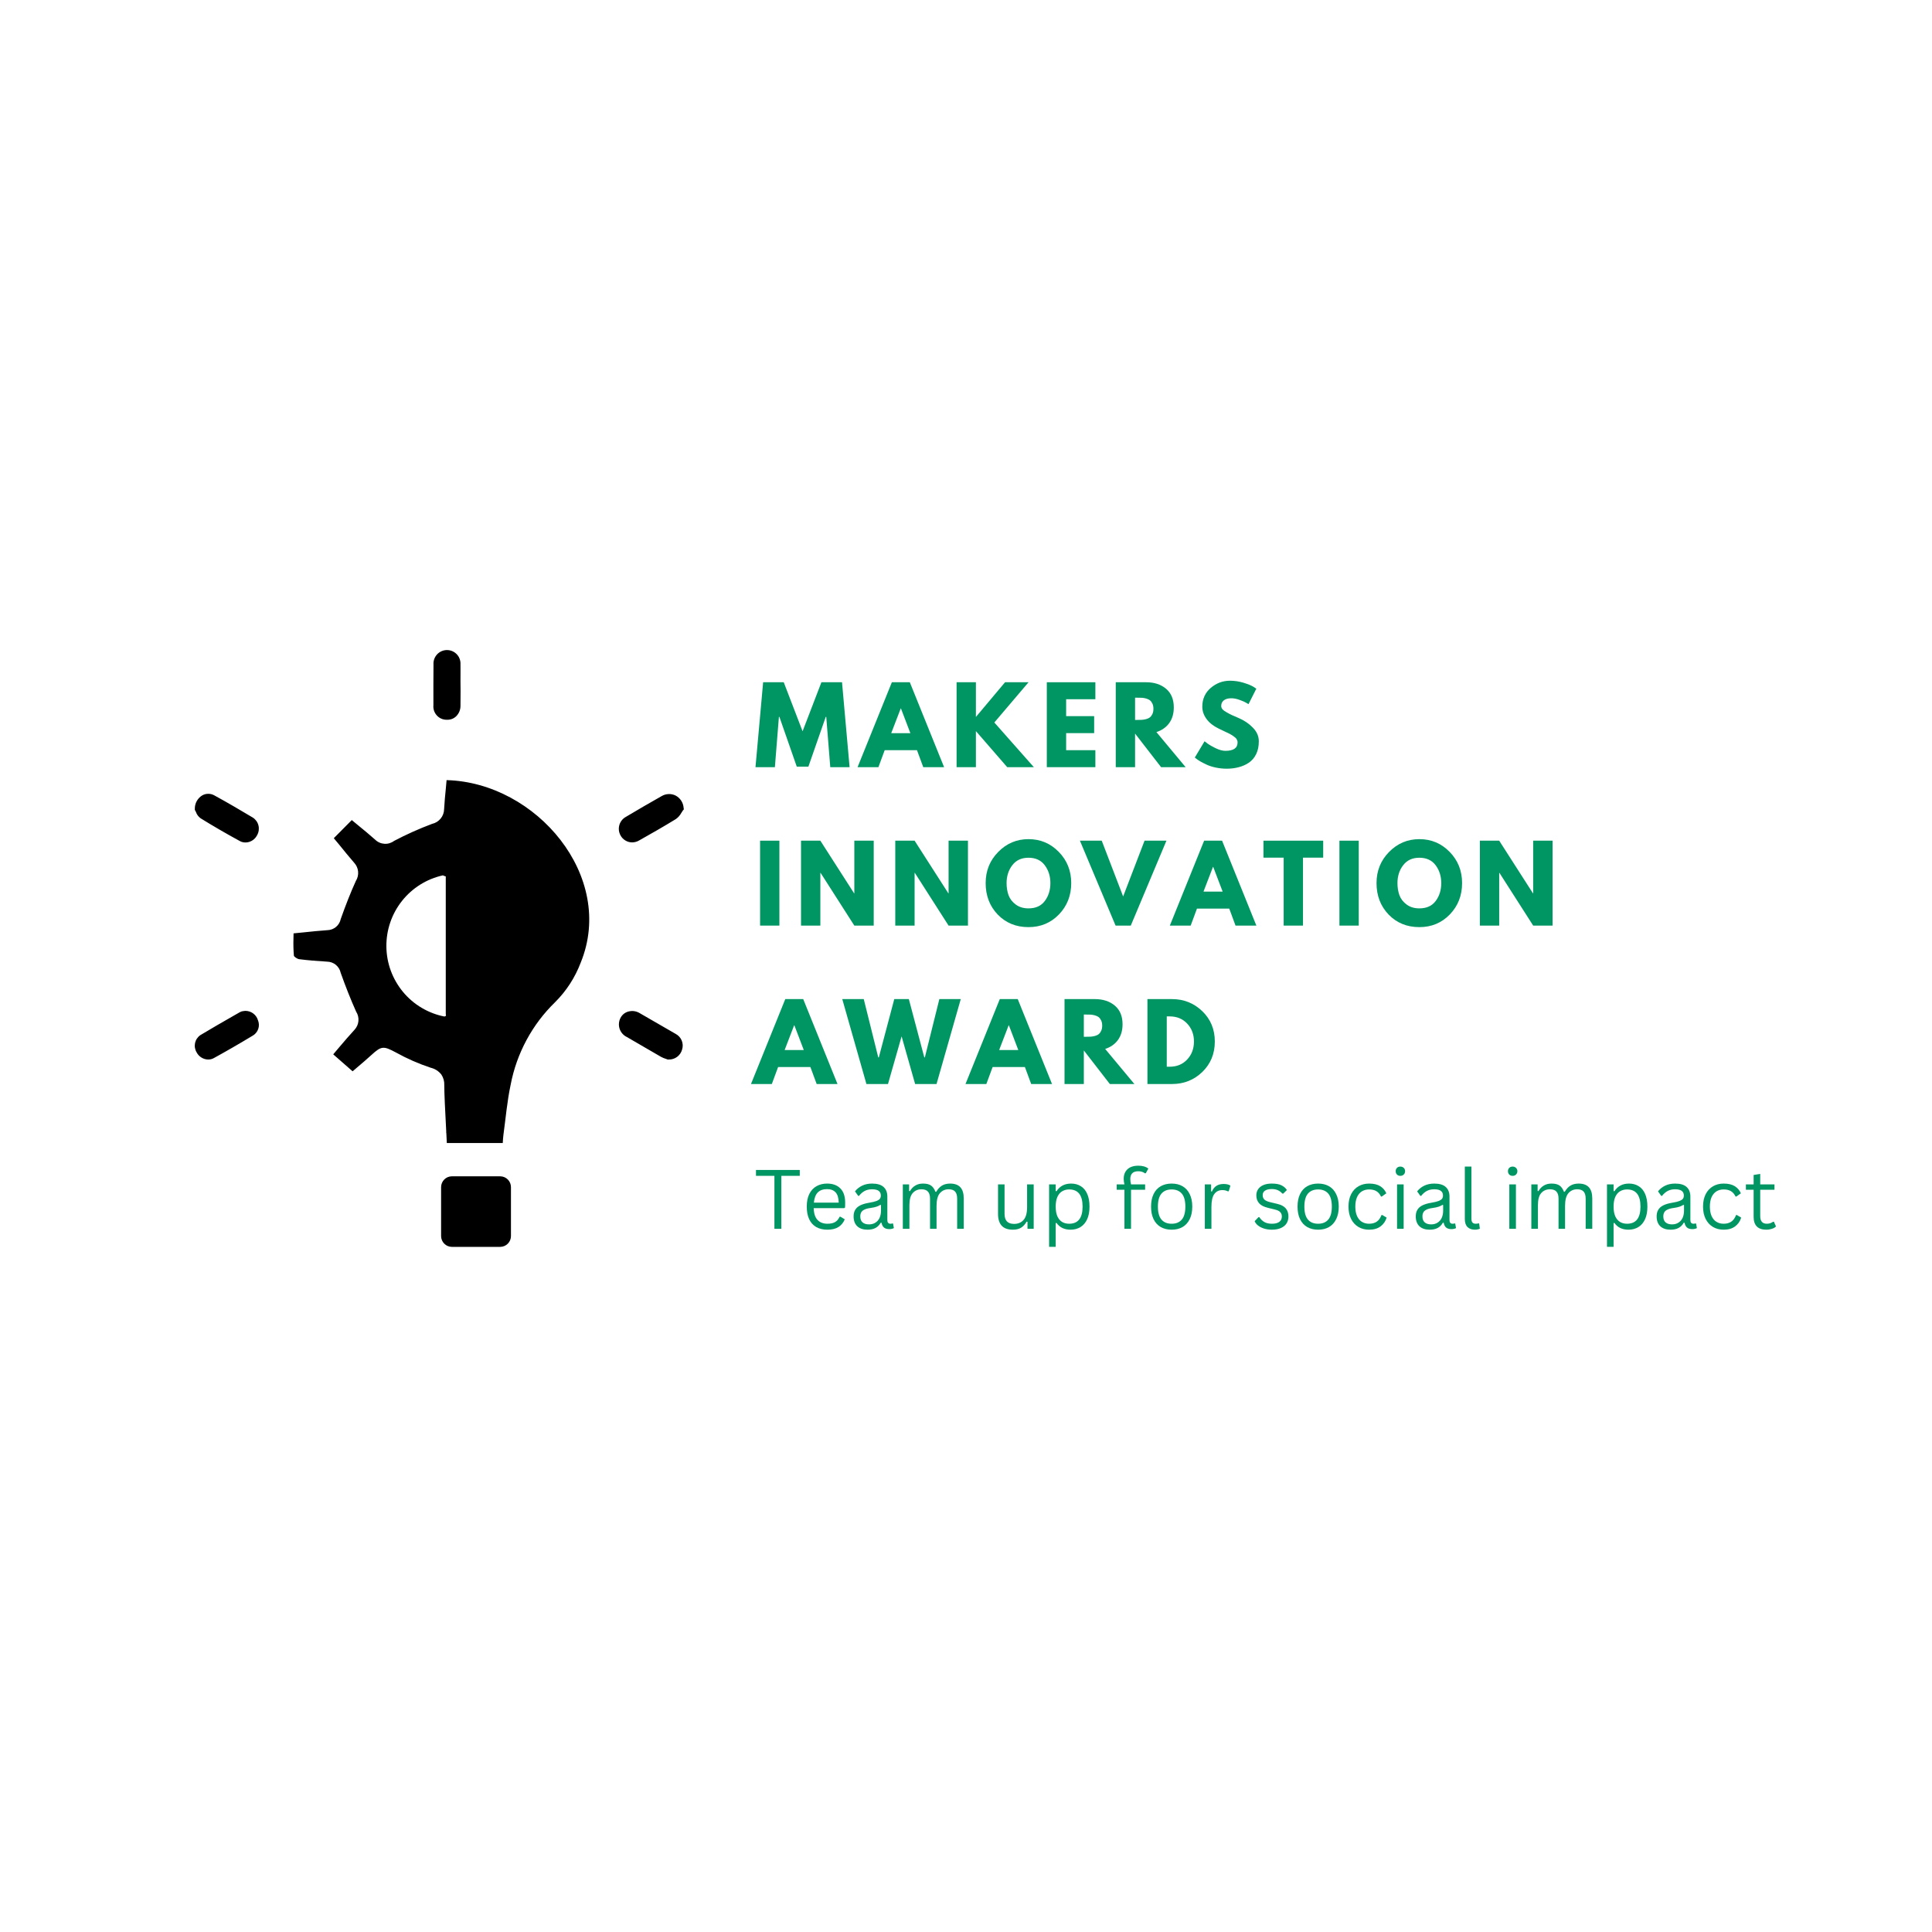 <svg xmlns="http://www.w3.org/2000/svg" xmlns:xlink="http://www.w3.org/1999/xlink" width="500" zoomAndPan="magnify" viewBox="0 0 375 375" height="500" preserveAspectRatio="xMidYMid meet" version="1.0"><defs><g/><clipPath id="b94a9b5320"><path d="M 37.5 126 L 132.75 126 L 132.75 242.105 L 37.5 242.105 Z M 37.5 126 " clip-rule="nonzero"/></clipPath></defs><g clip-path="url(#b94a9b5320)"><path fill="#000000" d="M 49.914 162.09 C 49.57 162.758 49.043 163.203 48.328 163.426 C 48.105 163.492 47.875 163.523 47.645 163.523 C 47.234 163.527 46.855 163.426 46.5 163.219 C 43.785 161.738 41.324 160.305 38.961 158.844 C 38.512 158.523 38.199 158.105 38.023 157.586 C 38 157.523 37.969 157.465 37.93 157.41 L 37.816 157.203 L 37.816 156.98 C 37.812 156.453 37.934 155.961 38.184 155.504 C 38.438 155.043 38.785 154.676 39.23 154.398 C 39.594 154.188 39.988 154.078 40.41 154.078 C 40.832 154.074 41.227 154.176 41.598 154.383 C 44.23 155.816 46.836 157.359 49.059 158.684 C 49.332 158.855 49.566 159.078 49.758 159.34 C 49.949 159.605 50.086 159.898 50.164 160.215 C 50.246 160.531 50.262 160.852 50.219 161.176 C 50.176 161.5 50.074 161.805 49.914 162.09 Z M 86.695 139.703 L 86.762 139.703 C 87.453 139.723 88.051 139.496 88.555 139.02 C 89.125 138.43 89.398 137.723 89.379 136.902 C 89.395 135.98 89.395 135.055 89.395 134.133 L 89.379 132.332 L 89.379 131.727 C 89.379 130.805 89.395 129.883 89.379 128.957 C 89.398 128.594 89.348 128.242 89.223 127.902 C 89.102 127.562 88.914 127.262 88.664 126.996 C 88.414 126.734 88.125 126.531 87.793 126.387 C 87.461 126.246 87.113 126.176 86.75 126.176 C 86.391 126.176 86.043 126.25 85.711 126.395 C 85.379 126.539 85.09 126.742 84.844 127.008 C 84.598 127.273 84.41 127.578 84.289 127.918 C 84.168 128.258 84.117 128.613 84.141 128.973 C 84.125 131.617 84.109 134.242 84.125 136.887 C 84.09 137.25 84.133 137.602 84.246 137.949 C 84.363 138.293 84.543 138.598 84.789 138.867 C 85.031 139.137 85.32 139.344 85.652 139.488 C 85.984 139.633 86.332 139.707 86.695 139.703 Z M 47.598 196.211 L 47.312 196.242 C 47.051 196.258 46.809 196.324 46.582 196.449 L 45.277 197.195 C 43.137 198.422 40.992 199.648 38.883 200.922 C 38.621 201.102 38.402 201.324 38.223 201.59 C 38.047 201.852 37.926 202.141 37.859 202.449 C 37.793 202.762 37.785 203.074 37.84 203.387 C 37.895 203.699 38 203.992 38.168 204.266 C 38.383 204.684 38.695 205.02 39.098 205.266 C 39.496 205.516 39.934 205.645 40.406 205.652 C 40.793 205.656 41.16 205.566 41.5 205.379 C 43.93 204.043 46.422 202.609 49.137 200.969 C 49.375 200.82 49.578 200.633 49.75 200.41 C 49.922 200.188 50.051 199.945 50.137 199.676 C 50.223 199.41 50.262 199.133 50.25 198.852 C 50.238 198.57 50.18 198.301 50.074 198.039 C 49.996 197.773 49.875 197.523 49.719 197.297 C 49.559 197.066 49.367 196.871 49.145 196.707 C 48.918 196.539 48.676 196.414 48.41 196.332 C 48.145 196.246 47.875 196.203 47.598 196.211 Z M 132.688 156.773 C 132.645 156.273 132.488 155.812 132.211 155.395 C 131.934 154.977 131.574 154.648 131.129 154.414 C 130.699 154.203 130.242 154.105 129.758 154.129 C 129.277 154.148 128.832 154.281 128.418 154.527 C 126.098 155.832 123.781 157.188 121.48 158.555 C 121.172 158.723 120.91 158.945 120.691 159.219 C 120.473 159.496 120.312 159.801 120.215 160.141 C 120.121 160.477 120.09 160.82 120.129 161.168 C 120.172 161.52 120.277 161.848 120.445 162.152 C 120.672 162.57 120.984 162.898 121.391 163.141 C 121.793 163.383 122.23 163.504 122.699 163.508 C 123.191 163.5 123.645 163.375 124.066 163.125 C 126.367 161.836 128.812 160.434 131.18 158.984 C 131.625 158.668 131.977 158.27 132.242 157.793 C 132.336 157.633 132.434 157.488 132.527 157.344 L 132.734 157.09 Z M 131.18 200.699 C 128.875 199.363 126.57 198.031 124.258 196.703 C 123.547 196.254 122.785 196.129 121.973 196.336 C 121.289 196.527 120.781 196.934 120.445 197.562 C 120.273 197.887 120.172 198.234 120.141 198.602 C 120.109 198.965 120.148 199.324 120.262 199.676 C 120.375 200.023 120.555 200.34 120.797 200.617 C 121.035 200.895 121.324 201.113 121.652 201.273 C 123.859 202.562 126.082 203.852 128.32 205.141 C 128.617 205.297 128.922 205.426 129.242 205.523 L 129.605 205.652 L 129.781 205.652 C 130.078 205.66 130.367 205.621 130.652 205.535 C 130.934 205.445 131.195 205.312 131.434 205.133 C 131.672 204.957 131.875 204.742 132.039 204.496 C 132.207 204.25 132.324 203.98 132.402 203.691 C 132.488 203.41 132.523 203.121 132.512 202.828 C 132.496 202.531 132.434 202.25 132.324 201.977 C 132.211 201.703 132.059 201.457 131.863 201.238 C 131.664 201.02 131.438 200.84 131.18 200.699 Z M 97.094 228.324 L 87.711 228.324 C 87.434 228.32 87.168 228.375 86.91 228.48 C 86.652 228.59 86.426 228.742 86.23 228.938 C 86.035 229.133 85.883 229.363 85.777 229.621 C 85.672 229.879 85.617 230.145 85.617 230.426 L 85.617 239.914 C 85.617 240.191 85.672 240.461 85.777 240.719 C 85.883 240.977 86.035 241.203 86.23 241.398 C 86.426 241.598 86.652 241.75 86.91 241.855 C 87.168 241.961 87.434 242.016 87.711 242.016 L 97.094 242.016 C 97.371 242.012 97.637 241.957 97.891 241.852 C 98.148 241.746 98.371 241.594 98.566 241.395 C 98.762 241.199 98.914 240.973 99.02 240.715 C 99.121 240.457 99.176 240.191 99.176 239.914 L 99.176 230.426 C 99.176 230.148 99.121 229.879 99.02 229.621 C 98.914 229.367 98.762 229.141 98.566 228.941 C 98.371 228.746 98.148 228.594 97.891 228.484 C 97.637 228.379 97.371 228.324 97.094 228.324 Z M 112.715 186.848 C 111.605 189.762 109.949 192.32 107.746 194.523 C 105.516 196.688 103.664 199.145 102.191 201.883 C 100.719 204.625 99.691 207.527 99.109 210.586 C 98.43 213.77 98.16 217.035 97.715 220.266 C 97.633 220.793 97.633 221.301 97.586 221.859 L 86.727 221.859 C 86.695 221.207 86.664 220.555 86.633 219.949 C 86.633 219.898 86.602 219.852 86.602 219.805 C 86.602 219.758 86.617 219.727 86.617 219.676 C 86.395 215.441 86.234 212.273 86.234 210.648 C 86.27 209.895 86.078 209.199 85.664 208.562 C 85.121 207.887 84.43 207.445 83.586 207.242 C 81.246 206.465 78.996 205.48 76.84 204.281 C 74.473 203.023 74.059 202.961 72.074 204.789 C 71.141 205.652 70.172 206.461 69.312 207.195 C 69.012 207.449 68.711 207.703 68.441 207.941 L 64.68 204.648 C 65.074 204.168 65.473 203.707 65.852 203.262 C 66.852 202.086 67.805 200.969 68.805 199.887 C 69.023 199.652 69.199 199.387 69.332 199.094 C 69.461 198.801 69.543 198.496 69.57 198.176 C 69.598 197.855 69.574 197.539 69.5 197.227 C 69.422 196.914 69.297 196.621 69.121 196.352 C 68.09 194.043 67.105 191.574 66.121 188.805 C 66.059 188.504 65.945 188.223 65.785 187.961 C 65.621 187.699 65.422 187.469 65.188 187.273 C 64.949 187.078 64.684 186.93 64.398 186.824 C 64.109 186.715 63.809 186.66 63.504 186.656 C 61.488 186.527 59.789 186.402 58.09 186.18 C 57.676 186.133 57.059 185.684 57.043 185.492 C 56.953 184.402 56.926 183.309 56.961 182.215 C 56.98 181.863 56.98 181.516 56.98 181.164 L 58.93 180.973 C 60.535 180.797 62.059 180.652 63.566 180.543 C 63.871 180.535 64.168 180.477 64.453 180.367 C 64.738 180.258 64.996 180.105 65.23 179.91 C 65.461 179.715 65.656 179.484 65.812 179.223 C 65.969 178.957 66.078 178.676 66.137 178.379 C 67.121 175.605 68.074 173.188 69.074 170.988 C 69.246 170.719 69.367 170.426 69.441 170.113 C 69.516 169.801 69.535 169.484 69.508 169.164 C 69.477 168.848 69.395 168.539 69.266 168.246 C 69.133 167.953 68.961 167.691 68.742 167.457 C 67.742 166.309 66.773 165.113 65.852 163.969 C 65.488 163.539 65.137 163.109 64.789 162.695 L 68.281 159.176 C 68.695 159.512 69.121 159.859 69.535 160.211 C 70.633 161.102 71.742 162.027 72.82 162.98 C 73.062 163.219 73.336 163.402 73.645 163.539 C 73.953 163.68 74.277 163.758 74.613 163.777 C 74.949 163.801 75.277 163.766 75.602 163.668 C 75.922 163.57 76.219 163.422 76.488 163.219 C 78.879 161.961 81.34 160.859 83.871 159.91 C 84.199 159.836 84.508 159.711 84.793 159.535 C 85.078 159.355 85.328 159.137 85.539 158.875 C 85.75 158.613 85.914 158.324 86.027 158.008 C 86.141 157.691 86.199 157.363 86.203 157.027 C 86.27 155.688 86.41 154.336 86.539 153.016 L 86.68 151.438 L 86.695 151.422 C 104.078 151.883 119.559 170.113 112.715 186.848 Z M 86.57 197.18 C 86.539 197.008 86.523 196.832 86.523 196.656 L 86.523 170.113 C 86.328 170.066 86.145 169.996 85.965 169.906 C 85.188 170.078 84.43 170.312 83.691 170.613 C 82.953 170.914 82.25 171.277 81.57 171.699 C 80.895 172.121 80.262 172.598 79.664 173.129 C 79.07 173.66 78.527 174.238 78.031 174.863 C 77.535 175.488 77.094 176.148 76.711 176.852 C 76.328 177.551 76.008 178.277 75.75 179.035 C 75.492 179.789 75.297 180.562 75.172 181.352 C 75.047 182.137 74.988 182.934 74.996 183.73 C 75.004 184.527 75.082 185.32 75.223 186.105 C 75.367 186.891 75.578 187.66 75.852 188.41 C 76.129 189.16 76.465 189.879 76.863 190.57 C 77.262 191.262 77.715 191.914 78.223 192.531 C 78.734 193.145 79.293 193.707 79.898 194.227 C 80.504 194.746 81.148 195.207 81.836 195.613 C 82.52 196.02 83.234 196.367 83.98 196.652 C 84.723 196.938 85.488 197.156 86.27 197.309 C 86.332 197.293 86.379 197.242 86.441 197.227 C 86.484 197.215 86.527 197.199 86.57 197.18 Z M 86.57 197.18 " fill-opacity="1" fill-rule="nonzero"/></g><g fill="#009664" fill-opacity="1"><g transform="translate(146.314, 238.511)"><g><path d="M 8.922 -11.422 L 8.922 -10.281 L 5.344 -10.281 L 5.344 0 L 4 0 L 4 -10.281 L 0.422 -10.281 L 0.422 -11.422 Z M 8.922 -11.422 "/></g></g></g><g fill="#009664" fill-opacity="1"><g transform="translate(155.64, 238.511)"><g><path d="M 8.219 -4.016 L 2.297 -4.016 C 2.328 -2.973 2.578 -2.207 3.047 -1.719 C 3.516 -1.227 4.156 -0.984 4.969 -0.984 C 5.582 -0.984 6.078 -1.094 6.453 -1.312 C 6.828 -1.531 7.117 -1.875 7.328 -2.344 L 7.5 -2.344 L 8.328 -1.844 C 8.078 -1.219 7.676 -0.723 7.125 -0.359 C 6.57 -0.004 5.852 0.172 4.969 0.172 C 4.133 0.172 3.414 0.004 2.812 -0.328 C 2.219 -0.66 1.758 -1.16 1.438 -1.828 C 1.113 -2.492 0.953 -3.32 0.953 -4.312 C 0.953 -5.289 1.117 -6.113 1.453 -6.781 C 1.797 -7.457 2.266 -7.957 2.859 -8.281 C 3.453 -8.613 4.129 -8.781 4.891 -8.781 C 5.992 -8.781 6.852 -8.469 7.469 -7.844 C 8.094 -7.227 8.406 -6.305 8.406 -5.078 C 8.406 -4.598 8.395 -4.273 8.375 -4.109 Z M 7.156 -5.078 C 7.133 -5.992 6.93 -6.66 6.547 -7.078 C 6.16 -7.492 5.609 -7.703 4.891 -7.703 C 4.129 -7.703 3.535 -7.492 3.109 -7.078 C 2.68 -6.66 2.422 -5.992 2.328 -5.078 Z M 7.156 -5.078 "/></g></g></g><g fill="#009664" fill-opacity="1"><g transform="translate(164.826, 238.511)"><g><path d="M 3.562 0.172 C 2.707 0.172 2.039 -0.051 1.562 -0.5 C 1.094 -0.945 0.859 -1.582 0.859 -2.406 C 0.859 -2.914 0.961 -3.344 1.172 -3.688 C 1.379 -4.039 1.703 -4.328 2.141 -4.547 C 2.586 -4.773 3.172 -4.945 3.891 -5.062 C 4.516 -5.164 4.988 -5.281 5.312 -5.406 C 5.633 -5.539 5.852 -5.688 5.969 -5.844 C 6.082 -6.008 6.141 -6.219 6.141 -6.469 C 6.141 -6.852 6.004 -7.148 5.734 -7.359 C 5.461 -7.566 5.031 -7.672 4.438 -7.672 C 3.883 -7.672 3.406 -7.562 3 -7.344 C 2.602 -7.133 2.238 -6.816 1.906 -6.391 L 1.75 -6.391 L 1.125 -7.266 C 1.488 -7.734 1.953 -8.102 2.516 -8.375 C 3.078 -8.645 3.719 -8.781 4.438 -8.781 C 5.457 -8.781 6.207 -8.555 6.688 -8.109 C 7.164 -7.672 7.406 -7.055 7.406 -6.266 L 7.406 -1.703 C 7.406 -1.223 7.609 -0.984 8.016 -0.984 C 8.148 -0.984 8.281 -1.004 8.406 -1.047 L 8.516 -1.016 L 8.672 -0.141 C 8.578 -0.078 8.453 -0.031 8.297 0 C 8.141 0.039 7.984 0.062 7.828 0.062 C 7.348 0.062 6.988 -0.039 6.75 -0.25 C 6.508 -0.457 6.352 -0.766 6.281 -1.172 L 6.125 -1.188 C 5.875 -0.738 5.539 -0.398 5.125 -0.172 C 4.707 0.055 4.188 0.172 3.562 0.172 Z M 3.844 -0.859 C 4.32 -0.859 4.734 -0.969 5.078 -1.188 C 5.43 -1.406 5.703 -1.711 5.891 -2.109 C 6.078 -2.516 6.172 -2.984 6.172 -3.516 L 6.172 -4.609 L 6.031 -4.641 C 5.832 -4.504 5.594 -4.391 5.312 -4.297 C 5.039 -4.203 4.66 -4.117 4.172 -4.047 C 3.672 -3.984 3.27 -3.879 2.969 -3.734 C 2.676 -3.598 2.469 -3.422 2.344 -3.203 C 2.219 -2.984 2.156 -2.719 2.156 -2.406 C 2.156 -1.895 2.301 -1.508 2.594 -1.25 C 2.895 -0.988 3.312 -0.859 3.844 -0.859 Z M 3.844 -0.859 "/></g></g></g><g fill="#009664" fill-opacity="1"><g transform="translate(173.737, 238.511)"><g><path d="M 1.5 0 L 1.5 -8.625 L 2.719 -8.625 L 2.719 -7.344 L 2.875 -7.312 C 3.164 -7.801 3.52 -8.164 3.938 -8.406 C 4.352 -8.656 4.848 -8.781 5.422 -8.781 C 6.086 -8.781 6.602 -8.656 6.969 -8.406 C 7.332 -8.156 7.617 -7.75 7.828 -7.188 L 7.984 -7.188 C 8.285 -7.707 8.648 -8.102 9.078 -8.375 C 9.516 -8.645 10.051 -8.781 10.688 -8.781 C 11.57 -8.781 12.234 -8.539 12.672 -8.062 C 13.109 -7.582 13.328 -6.852 13.328 -5.875 L 13.328 0 L 12.047 0 L 12.047 -5.844 C 12.047 -6.469 11.914 -6.926 11.656 -7.219 C 11.395 -7.52 10.973 -7.672 10.391 -7.672 C 9.703 -7.672 9.141 -7.422 8.703 -6.922 C 8.266 -6.422 8.047 -5.598 8.047 -4.453 L 8.047 0 L 6.781 0 L 6.781 -5.844 C 6.781 -6.469 6.645 -6.926 6.375 -7.219 C 6.113 -7.52 5.691 -7.672 5.109 -7.672 C 4.422 -7.672 3.859 -7.426 3.422 -6.938 C 2.992 -6.457 2.781 -5.676 2.781 -4.594 L 2.781 0 Z M 1.5 0 "/></g></g></g><g fill="#009664" fill-opacity="1"><g transform="translate(188.421, 238.511)"><g/></g></g><g fill="#009664" fill-opacity="1"><g transform="translate(192.342, 238.511)"><g><path d="M 4.266 0.172 C 3.285 0.172 2.555 -0.086 2.078 -0.609 C 1.609 -1.129 1.375 -1.883 1.375 -2.875 L 1.375 -8.625 L 2.641 -8.625 L 2.641 -2.906 C 2.641 -1.602 3.254 -0.953 4.484 -0.953 C 5.266 -0.953 5.879 -1.207 6.328 -1.719 C 6.785 -2.227 7.016 -3.055 7.016 -4.203 L 7.016 -8.625 L 8.297 -8.625 L 8.297 0 L 7.094 0 L 7.094 -1.359 L 6.922 -1.391 C 6.629 -0.867 6.273 -0.477 5.859 -0.219 C 5.441 0.039 4.91 0.172 4.266 0.172 Z M 4.266 0.172 "/></g></g></g><g fill="#009664" fill-opacity="1"><g transform="translate(202.129, 238.511)"><g><path d="M 1.5 3.5 L 1.5 -8.625 L 2.781 -8.625 L 2.781 -7.328 L 2.938 -7.297 C 3.582 -8.285 4.523 -8.781 5.766 -8.781 C 6.484 -8.781 7.109 -8.613 7.641 -8.281 C 8.18 -7.957 8.598 -7.461 8.891 -6.797 C 9.191 -6.129 9.344 -5.301 9.344 -4.312 C 9.344 -3.32 9.188 -2.492 8.875 -1.828 C 8.562 -1.16 8.129 -0.66 7.578 -0.328 C 7.023 0.004 6.391 0.172 5.672 0.172 C 5.086 0.172 4.566 0.066 4.109 -0.141 C 3.66 -0.348 3.27 -0.68 2.938 -1.141 L 2.781 -1.109 L 2.781 3.5 Z M 5.391 -0.984 C 7.129 -0.984 8 -2.094 8 -4.312 C 8 -6.531 7.129 -7.641 5.391 -7.641 C 4.879 -7.641 4.426 -7.52 4.031 -7.281 C 3.645 -7.051 3.336 -6.688 3.109 -6.188 C 2.891 -5.695 2.781 -5.07 2.781 -4.312 C 2.781 -3.551 2.891 -2.922 3.109 -2.422 C 3.336 -1.93 3.645 -1.566 4.031 -1.328 C 4.426 -1.098 4.879 -0.984 5.391 -0.984 Z M 5.391 -0.984 "/></g></g></g><g fill="#009664" fill-opacity="1"><g transform="translate(212.408, 238.511)"><g/></g></g><g fill="#009664" fill-opacity="1"><g transform="translate(216.329, 238.511)"><g><path d="M 1.922 0 L 1.922 -7.578 L 0.422 -7.578 L 0.422 -8.625 L 1.922 -8.625 C 1.828 -9 1.781 -9.359 1.781 -9.703 C 1.781 -10.254 1.898 -10.723 2.141 -11.109 C 2.379 -11.492 2.707 -11.781 3.125 -11.969 C 3.551 -12.156 4.039 -12.25 4.594 -12.25 C 5.445 -12.25 6.102 -12.062 6.562 -11.688 L 6.078 -10.797 L 5.906 -10.766 C 5.57 -11.035 5.133 -11.172 4.594 -11.172 C 4.082 -11.172 3.695 -11.039 3.438 -10.781 C 3.188 -10.52 3.062 -10.148 3.062 -9.672 C 3.062 -9.367 3.109 -9.02 3.203 -8.625 L 5.938 -8.625 L 5.938 -7.578 L 3.203 -7.578 L 3.203 0 Z M 1.922 0 "/></g></g></g><g fill="#009664" fill-opacity="1"><g transform="translate(222.468, 238.511)"><g><path d="M 4.953 0.172 C 4.141 0.172 3.43 0 2.828 -0.344 C 2.223 -0.695 1.758 -1.207 1.438 -1.875 C 1.113 -2.539 0.953 -3.352 0.953 -4.312 C 0.953 -5.258 1.113 -6.066 1.438 -6.734 C 1.758 -7.41 2.223 -7.922 2.828 -8.266 C 3.43 -8.609 4.141 -8.781 4.953 -8.781 C 5.766 -8.781 6.469 -8.609 7.062 -8.266 C 7.664 -7.922 8.129 -7.41 8.453 -6.734 C 8.785 -6.066 8.953 -5.258 8.953 -4.312 C 8.953 -3.352 8.785 -2.539 8.453 -1.875 C 8.129 -1.207 7.664 -0.695 7.062 -0.344 C 6.469 0 5.766 0.172 4.953 0.172 Z M 4.953 -0.984 C 5.805 -0.984 6.461 -1.254 6.922 -1.797 C 7.379 -2.336 7.609 -3.176 7.609 -4.312 C 7.609 -5.445 7.379 -6.285 6.922 -6.828 C 6.461 -7.367 5.805 -7.641 4.953 -7.641 C 4.086 -7.641 3.426 -7.367 2.969 -6.828 C 2.508 -6.285 2.281 -5.445 2.281 -4.312 C 2.281 -3.176 2.508 -2.336 2.969 -1.797 C 3.426 -1.254 4.086 -0.984 4.953 -0.984 Z M 4.953 -0.984 "/></g></g></g><g fill="#009664" fill-opacity="1"><g transform="translate(232.356, 238.511)"><g><path d="M 1.5 0 L 1.5 -8.625 L 2.719 -8.625 L 2.719 -7.266 L 2.875 -7.234 C 3.281 -8.211 4.035 -8.703 5.141 -8.703 C 5.734 -8.703 6.176 -8.594 6.469 -8.375 L 6.141 -7.297 L 5.984 -7.266 C 5.66 -7.43 5.305 -7.516 4.922 -7.516 C 4.234 -7.516 3.703 -7.254 3.328 -6.734 C 2.961 -6.223 2.781 -5.391 2.781 -4.234 L 2.781 0 Z M 1.5 0 "/></g></g></g><g fill="#009664" fill-opacity="1"><g transform="translate(239.011, 238.511)"><g/></g></g><g fill="#009664" fill-opacity="1"><g transform="translate(242.931, 238.511)"><g><path d="M 3.938 0.172 C 3.395 0.172 2.891 0.098 2.422 -0.047 C 1.961 -0.191 1.57 -0.391 1.25 -0.641 C 0.938 -0.891 0.719 -1.172 0.594 -1.484 L 1.344 -2.266 L 1.5 -2.266 C 1.781 -1.836 2.117 -1.516 2.516 -1.297 C 2.91 -1.086 3.383 -0.984 3.938 -0.984 C 4.57 -0.984 5.051 -1.102 5.375 -1.344 C 5.707 -1.594 5.875 -1.941 5.875 -2.391 C 5.875 -2.723 5.773 -3 5.578 -3.219 C 5.379 -3.445 5.055 -3.613 4.609 -3.719 L 3.156 -4.078 C 2.375 -4.266 1.805 -4.562 1.453 -4.969 C 1.098 -5.375 0.922 -5.879 0.922 -6.484 C 0.922 -6.953 1.039 -7.359 1.281 -7.703 C 1.52 -8.047 1.863 -8.312 2.312 -8.5 C 2.758 -8.688 3.297 -8.781 3.922 -8.781 C 4.711 -8.781 5.332 -8.672 5.781 -8.453 C 6.238 -8.234 6.598 -7.926 6.859 -7.531 L 6.141 -6.828 L 5.984 -6.828 C 5.703 -7.141 5.398 -7.363 5.078 -7.5 C 4.754 -7.645 4.367 -7.719 3.922 -7.719 C 3.348 -7.719 2.91 -7.613 2.609 -7.406 C 2.305 -7.207 2.156 -6.914 2.156 -6.531 C 2.156 -6.188 2.258 -5.906 2.469 -5.688 C 2.688 -5.477 3.062 -5.305 3.594 -5.172 L 5.031 -4.828 C 5.781 -4.648 6.32 -4.352 6.656 -3.938 C 6.988 -3.531 7.156 -3.02 7.156 -2.406 C 7.156 -1.895 7.035 -1.445 6.797 -1.062 C 6.555 -0.676 6.191 -0.375 5.703 -0.156 C 5.223 0.062 4.633 0.172 3.938 0.172 Z M 3.938 0.172 "/></g></g></g><g fill="#009664" fill-opacity="1"><g transform="translate(250.898, 238.511)"><g><path d="M 4.953 0.172 C 4.141 0.172 3.43 0 2.828 -0.344 C 2.223 -0.695 1.758 -1.207 1.438 -1.875 C 1.113 -2.539 0.953 -3.352 0.953 -4.312 C 0.953 -5.258 1.113 -6.066 1.438 -6.734 C 1.758 -7.41 2.223 -7.922 2.828 -8.266 C 3.43 -8.609 4.141 -8.781 4.953 -8.781 C 5.766 -8.781 6.469 -8.609 7.062 -8.266 C 7.664 -7.922 8.129 -7.41 8.453 -6.734 C 8.785 -6.066 8.953 -5.258 8.953 -4.312 C 8.953 -3.352 8.785 -2.539 8.453 -1.875 C 8.129 -1.207 7.664 -0.695 7.062 -0.344 C 6.469 0 5.766 0.172 4.953 0.172 Z M 4.953 -0.984 C 5.805 -0.984 6.461 -1.254 6.922 -1.797 C 7.379 -2.336 7.609 -3.176 7.609 -4.312 C 7.609 -5.445 7.379 -6.285 6.922 -6.828 C 6.461 -7.367 5.805 -7.641 4.953 -7.641 C 4.086 -7.641 3.426 -7.367 2.969 -6.828 C 2.508 -6.285 2.281 -5.445 2.281 -4.312 C 2.281 -3.176 2.508 -2.336 2.969 -1.797 C 3.426 -1.254 4.086 -0.984 4.953 -0.984 Z M 4.953 -0.984 "/></g></g></g><g fill="#009664" fill-opacity="1"><g transform="translate(260.787, 238.511)"><g><path d="M 4.953 0.172 C 4.191 0.172 3.508 0 2.906 -0.344 C 2.301 -0.695 1.82 -1.211 1.469 -1.891 C 1.125 -2.566 0.953 -3.375 0.953 -4.312 C 0.953 -5.25 1.125 -6.055 1.469 -6.734 C 1.82 -7.41 2.301 -7.922 2.906 -8.266 C 3.508 -8.609 4.191 -8.781 4.953 -8.781 C 5.859 -8.781 6.582 -8.609 7.125 -8.266 C 7.664 -7.922 8.055 -7.461 8.297 -6.891 L 7.422 -6.266 L 7.266 -6.266 C 7.035 -6.742 6.734 -7.094 6.359 -7.312 C 5.992 -7.531 5.523 -7.641 4.953 -7.641 C 4.422 -7.641 3.953 -7.516 3.547 -7.266 C 3.148 -7.016 2.836 -6.641 2.609 -6.141 C 2.391 -5.641 2.281 -5.031 2.281 -4.312 C 2.281 -3.594 2.391 -2.984 2.609 -2.484 C 2.836 -1.984 3.148 -1.609 3.547 -1.359 C 3.953 -1.109 4.422 -0.984 4.953 -0.984 C 5.547 -0.984 6.039 -1.117 6.438 -1.391 C 6.832 -1.66 7.141 -2.086 7.359 -2.672 L 7.531 -2.672 L 8.359 -2.172 C 8.141 -1.453 7.738 -0.879 7.156 -0.453 C 6.582 -0.035 5.848 0.172 4.953 0.172 Z M 4.953 0.172 "/></g></g></g><g fill="#009664" fill-opacity="1"><g transform="translate(269.667, 238.511)"><g><path d="M 2.141 -10.281 C 1.867 -10.281 1.648 -10.363 1.484 -10.531 C 1.316 -10.707 1.234 -10.926 1.234 -11.188 C 1.234 -11.445 1.316 -11.66 1.484 -11.828 C 1.648 -11.992 1.867 -12.078 2.141 -12.078 C 2.41 -12.078 2.629 -11.992 2.797 -11.828 C 2.973 -11.66 3.062 -11.445 3.062 -11.188 C 3.062 -10.926 2.973 -10.707 2.797 -10.531 C 2.629 -10.363 2.41 -10.281 2.141 -10.281 Z M 1.5 0 L 1.5 -8.625 L 2.781 -8.625 L 2.781 0 Z M 1.5 0 "/></g></g></g><g fill="#009664" fill-opacity="1"><g transform="translate(273.94, 238.511)"><g><path d="M 3.562 0.172 C 2.707 0.172 2.039 -0.051 1.562 -0.5 C 1.094 -0.945 0.859 -1.582 0.859 -2.406 C 0.859 -2.914 0.961 -3.344 1.172 -3.688 C 1.379 -4.039 1.703 -4.328 2.141 -4.547 C 2.586 -4.773 3.172 -4.945 3.891 -5.062 C 4.516 -5.164 4.988 -5.281 5.312 -5.406 C 5.633 -5.539 5.852 -5.688 5.969 -5.844 C 6.082 -6.008 6.141 -6.219 6.141 -6.469 C 6.141 -6.852 6.004 -7.148 5.734 -7.359 C 5.461 -7.566 5.031 -7.672 4.438 -7.672 C 3.883 -7.672 3.406 -7.562 3 -7.344 C 2.602 -7.133 2.238 -6.816 1.906 -6.391 L 1.75 -6.391 L 1.125 -7.266 C 1.488 -7.734 1.953 -8.102 2.516 -8.375 C 3.078 -8.645 3.719 -8.781 4.438 -8.781 C 5.457 -8.781 6.207 -8.555 6.688 -8.109 C 7.164 -7.672 7.406 -7.055 7.406 -6.266 L 7.406 -1.703 C 7.406 -1.223 7.609 -0.984 8.016 -0.984 C 8.148 -0.984 8.281 -1.004 8.406 -1.047 L 8.516 -1.016 L 8.672 -0.141 C 8.578 -0.078 8.453 -0.031 8.297 0 C 8.141 0.039 7.984 0.062 7.828 0.062 C 7.348 0.062 6.988 -0.039 6.75 -0.25 C 6.508 -0.457 6.352 -0.766 6.281 -1.172 L 6.125 -1.188 C 5.875 -0.738 5.539 -0.398 5.125 -0.172 C 4.707 0.055 4.188 0.172 3.562 0.172 Z M 3.844 -0.859 C 4.32 -0.859 4.734 -0.969 5.078 -1.188 C 5.43 -1.406 5.703 -1.711 5.891 -2.109 C 6.078 -2.516 6.172 -2.984 6.172 -3.516 L 6.172 -4.609 L 6.031 -4.641 C 5.832 -4.504 5.594 -4.391 5.312 -4.297 C 5.039 -4.203 4.66 -4.117 4.172 -4.047 C 3.672 -3.984 3.27 -3.879 2.969 -3.734 C 2.676 -3.598 2.469 -3.422 2.344 -3.203 C 2.219 -2.984 2.156 -2.719 2.156 -2.406 C 2.156 -1.895 2.301 -1.508 2.594 -1.25 C 2.895 -0.988 3.312 -0.859 3.844 -0.859 Z M 3.844 -0.859 "/></g></g></g><g fill="#009664" fill-opacity="1"><g transform="translate(282.851, 238.511)"><g><path d="M 3.438 0.172 C 2.82 0.172 2.336 0 1.984 -0.344 C 1.641 -0.695 1.469 -1.219 1.469 -1.906 L 1.469 -12.078 L 2.75 -12.078 L 2.75 -2 C 2.75 -1.633 2.816 -1.375 2.953 -1.219 C 3.086 -1.062 3.301 -0.984 3.594 -0.984 C 3.77 -0.984 3.953 -1.008 4.141 -1.062 L 4.25 -1.031 L 4.391 -0.031 C 4.297 0.031 4.16 0.078 3.984 0.109 C 3.816 0.148 3.633 0.172 3.438 0.172 Z M 3.438 0.172 "/></g></g></g><g fill="#009664" fill-opacity="1"><g transform="translate(287.538, 238.511)"><g/></g></g><g fill="#009664" fill-opacity="1"><g transform="translate(291.459, 238.511)"><g><path d="M 2.141 -10.281 C 1.867 -10.281 1.648 -10.363 1.484 -10.531 C 1.316 -10.707 1.234 -10.926 1.234 -11.188 C 1.234 -11.445 1.316 -11.66 1.484 -11.828 C 1.648 -11.992 1.867 -12.078 2.141 -12.078 C 2.41 -12.078 2.629 -11.992 2.797 -11.828 C 2.973 -11.66 3.062 -11.445 3.062 -11.188 C 3.062 -10.926 2.973 -10.707 2.797 -10.531 C 2.629 -10.363 2.41 -10.281 2.141 -10.281 Z M 1.5 0 L 1.5 -8.625 L 2.781 -8.625 L 2.781 0 Z M 1.5 0 "/></g></g></g><g fill="#009664" fill-opacity="1"><g transform="translate(295.731, 238.511)"><g><path d="M 1.5 0 L 1.5 -8.625 L 2.719 -8.625 L 2.719 -7.344 L 2.875 -7.312 C 3.164 -7.801 3.52 -8.164 3.938 -8.406 C 4.352 -8.656 4.848 -8.781 5.422 -8.781 C 6.086 -8.781 6.602 -8.656 6.969 -8.406 C 7.332 -8.156 7.617 -7.75 7.828 -7.188 L 7.984 -7.188 C 8.285 -7.707 8.648 -8.102 9.078 -8.375 C 9.516 -8.645 10.051 -8.781 10.688 -8.781 C 11.57 -8.781 12.234 -8.539 12.672 -8.062 C 13.109 -7.582 13.328 -6.852 13.328 -5.875 L 13.328 0 L 12.047 0 L 12.047 -5.844 C 12.047 -6.469 11.914 -6.926 11.656 -7.219 C 11.395 -7.52 10.973 -7.672 10.391 -7.672 C 9.703 -7.672 9.141 -7.422 8.703 -6.922 C 8.266 -6.422 8.047 -5.598 8.047 -4.453 L 8.047 0 L 6.781 0 L 6.781 -5.844 C 6.781 -6.469 6.645 -6.926 6.375 -7.219 C 6.113 -7.52 5.691 -7.672 5.109 -7.672 C 4.422 -7.672 3.859 -7.426 3.422 -6.938 C 2.992 -6.457 2.781 -5.676 2.781 -4.594 L 2.781 0 Z M 1.5 0 "/></g></g></g><g fill="#009664" fill-opacity="1"><g transform="translate(310.415, 238.511)"><g><path d="M 1.5 3.5 L 1.5 -8.625 L 2.781 -8.625 L 2.781 -7.328 L 2.938 -7.297 C 3.582 -8.285 4.523 -8.781 5.766 -8.781 C 6.484 -8.781 7.109 -8.613 7.641 -8.281 C 8.18 -7.957 8.598 -7.461 8.891 -6.797 C 9.191 -6.129 9.344 -5.301 9.344 -4.312 C 9.344 -3.32 9.188 -2.492 8.875 -1.828 C 8.562 -1.16 8.129 -0.66 7.578 -0.328 C 7.023 0.004 6.391 0.172 5.672 0.172 C 5.086 0.172 4.566 0.066 4.109 -0.141 C 3.66 -0.348 3.27 -0.68 2.938 -1.141 L 2.781 -1.109 L 2.781 3.5 Z M 5.391 -0.984 C 7.129 -0.984 8 -2.094 8 -4.312 C 8 -6.531 7.129 -7.641 5.391 -7.641 C 4.879 -7.641 4.426 -7.52 4.031 -7.281 C 3.645 -7.051 3.336 -6.688 3.109 -6.188 C 2.891 -5.695 2.781 -5.07 2.781 -4.312 C 2.781 -3.551 2.891 -2.922 3.109 -2.422 C 3.336 -1.93 3.645 -1.566 4.031 -1.328 C 4.426 -1.098 4.879 -0.984 5.391 -0.984 Z M 5.391 -0.984 "/></g></g></g><g fill="#009664" fill-opacity="1"><g transform="translate(320.694, 238.511)"><g><path d="M 3.562 0.172 C 2.707 0.172 2.039 -0.051 1.562 -0.5 C 1.094 -0.945 0.859 -1.582 0.859 -2.406 C 0.859 -2.914 0.961 -3.344 1.172 -3.688 C 1.379 -4.039 1.703 -4.328 2.141 -4.547 C 2.586 -4.773 3.172 -4.945 3.891 -5.062 C 4.516 -5.164 4.988 -5.281 5.312 -5.406 C 5.633 -5.539 5.852 -5.688 5.969 -5.844 C 6.082 -6.008 6.141 -6.219 6.141 -6.469 C 6.141 -6.852 6.004 -7.148 5.734 -7.359 C 5.461 -7.566 5.031 -7.672 4.438 -7.672 C 3.883 -7.672 3.406 -7.562 3 -7.344 C 2.602 -7.133 2.238 -6.816 1.906 -6.391 L 1.75 -6.391 L 1.125 -7.266 C 1.488 -7.734 1.953 -8.102 2.516 -8.375 C 3.078 -8.645 3.719 -8.781 4.438 -8.781 C 5.457 -8.781 6.207 -8.555 6.688 -8.109 C 7.164 -7.672 7.406 -7.055 7.406 -6.266 L 7.406 -1.703 C 7.406 -1.223 7.609 -0.984 8.016 -0.984 C 8.148 -0.984 8.281 -1.004 8.406 -1.047 L 8.516 -1.016 L 8.672 -0.141 C 8.578 -0.078 8.453 -0.031 8.297 0 C 8.141 0.039 7.984 0.062 7.828 0.062 C 7.348 0.062 6.988 -0.039 6.75 -0.25 C 6.508 -0.457 6.352 -0.766 6.281 -1.172 L 6.125 -1.188 C 5.875 -0.738 5.539 -0.398 5.125 -0.172 C 4.707 0.055 4.188 0.172 3.562 0.172 Z M 3.844 -0.859 C 4.32 -0.859 4.734 -0.969 5.078 -1.188 C 5.43 -1.406 5.703 -1.711 5.891 -2.109 C 6.078 -2.516 6.172 -2.984 6.172 -3.516 L 6.172 -4.609 L 6.031 -4.641 C 5.832 -4.504 5.594 -4.391 5.312 -4.297 C 5.039 -4.203 4.66 -4.117 4.172 -4.047 C 3.672 -3.984 3.27 -3.879 2.969 -3.734 C 2.676 -3.598 2.469 -3.422 2.344 -3.203 C 2.219 -2.984 2.156 -2.719 2.156 -2.406 C 2.156 -1.895 2.301 -1.508 2.594 -1.25 C 2.895 -0.988 3.312 -0.859 3.844 -0.859 Z M 3.844 -0.859 "/></g></g></g><g fill="#009664" fill-opacity="1"><g transform="translate(329.606, 238.511)"><g><path d="M 4.953 0.172 C 4.191 0.172 3.508 0 2.906 -0.344 C 2.301 -0.695 1.82 -1.211 1.469 -1.891 C 1.125 -2.566 0.953 -3.375 0.953 -4.312 C 0.953 -5.25 1.125 -6.055 1.469 -6.734 C 1.82 -7.41 2.301 -7.922 2.906 -8.266 C 3.508 -8.609 4.191 -8.781 4.953 -8.781 C 5.859 -8.781 6.582 -8.609 7.125 -8.266 C 7.664 -7.922 8.055 -7.461 8.297 -6.891 L 7.422 -6.266 L 7.266 -6.266 C 7.035 -6.742 6.734 -7.094 6.359 -7.312 C 5.992 -7.531 5.523 -7.641 4.953 -7.641 C 4.422 -7.641 3.953 -7.516 3.547 -7.266 C 3.148 -7.016 2.836 -6.641 2.609 -6.141 C 2.391 -5.641 2.281 -5.031 2.281 -4.312 C 2.281 -3.594 2.391 -2.984 2.609 -2.484 C 2.836 -1.984 3.148 -1.609 3.547 -1.359 C 3.953 -1.109 4.422 -0.984 4.953 -0.984 C 5.547 -0.984 6.039 -1.117 6.438 -1.391 C 6.832 -1.66 7.141 -2.086 7.359 -2.672 L 7.531 -2.672 L 8.359 -2.172 C 8.141 -1.453 7.738 -0.879 7.156 -0.453 C 6.582 -0.035 5.848 0.172 4.953 0.172 Z M 4.953 0.172 "/></g></g></g><g fill="#009664" fill-opacity="1"><g transform="translate(338.486, 238.511)"><g><path d="M 5.828 -1.375 L 6.234 -0.453 C 6.035 -0.254 5.77 -0.102 5.438 0 C 5.102 0.113 4.742 0.172 4.359 0.172 C 2.711 0.172 1.891 -0.664 1.891 -2.344 L 1.891 -7.578 L 0.391 -7.578 L 0.391 -8.625 L 1.891 -8.625 L 1.891 -10.453 L 3.172 -10.656 L 3.172 -8.625 L 5.938 -8.625 L 5.938 -7.578 L 3.172 -7.578 L 3.172 -2.469 C 3.172 -1.477 3.598 -0.984 4.453 -0.984 C 4.922 -0.984 5.328 -1.113 5.672 -1.375 Z M 5.828 -1.375 "/></g></g></g><g fill="#009664" fill-opacity="1"><g transform="translate(146.327, 148.908)"><g><path d="M 14.828 0 L 14.047 -9.766 L 13.953 -9.766 L 10.578 -0.094 L 8.328 -0.094 L 4.953 -9.766 L 4.859 -9.766 L 4.078 0 L 0.312 0 L 1.797 -16.484 L 5.797 -16.484 L 9.453 -6.969 L 13.109 -16.484 L 17.109 -16.484 L 18.578 0 Z M 14.828 0 "/></g></g></g><g fill="#009664" fill-opacity="1"><g transform="translate(167.016, 148.908)"><g><path d="M 9.578 -16.484 L 16.234 0 L 12.188 0 L 10.969 -3.297 L 4.703 -3.297 L 3.484 0 L -0.562 0 L 6.094 -16.484 Z M 9.688 -6.594 L 7.859 -11.391 L 7.812 -11.391 L 5.969 -6.594 Z M 9.688 -6.594 "/></g></g></g><g fill="#009664" fill-opacity="1"><g transform="translate(184.47, 148.908)"><g><path d="M 16.203 0 L 11.031 0 L 4.953 -7 L 4.953 0 L 1.203 0 L 1.203 -16.484 L 4.953 -16.484 L 4.953 -9.75 L 10.609 -16.484 L 15.172 -16.484 L 8.531 -8.672 Z M 16.203 0 "/></g></g></g><g fill="#009664" fill-opacity="1"><g transform="translate(201.984, 148.908)"><g><path d="M 10.625 -16.484 L 10.625 -13.188 L 4.953 -13.188 L 4.953 -9.906 L 10.391 -9.906 L 10.391 -6.609 L 4.953 -6.609 L 4.953 -3.297 L 10.625 -3.297 L 10.625 0 L 1.203 0 L 1.203 -16.484 Z M 10.625 -16.484 "/></g></g></g><g fill="#009664" fill-opacity="1"><g transform="translate(215.365, 148.908)"><g><path d="M 1.203 -16.484 L 7.094 -16.484 C 8.676 -16.484 9.969 -16.062 10.969 -15.219 C 11.969 -14.375 12.469 -13.164 12.469 -11.594 C 12.469 -10.375 12.164 -9.352 11.562 -8.531 C 10.957 -7.719 10.133 -7.145 9.094 -6.812 L 14.766 0 L 10 0 L 4.953 -6.516 L 4.953 0 L 1.203 0 Z M 4.953 -9.172 L 5.391 -9.172 C 5.742 -9.172 6.039 -9.176 6.281 -9.188 C 6.52 -9.207 6.789 -9.254 7.094 -9.328 C 7.395 -9.41 7.641 -9.523 7.828 -9.672 C 8.016 -9.816 8.176 -10.031 8.312 -10.312 C 8.445 -10.594 8.516 -10.93 8.516 -11.328 C 8.516 -11.734 8.445 -12.07 8.312 -12.344 C 8.176 -12.625 8.016 -12.836 7.828 -12.984 C 7.641 -13.129 7.395 -13.242 7.094 -13.328 C 6.789 -13.41 6.52 -13.457 6.281 -13.469 C 6.039 -13.477 5.742 -13.484 5.391 -13.484 L 4.953 -13.484 Z M 4.953 -9.172 "/></g></g></g><g fill="#009664" fill-opacity="1"><g transform="translate(231.461, 148.908)"><g><path d="M 7.281 -16.781 C 8.164 -16.781 9.035 -16.648 9.891 -16.391 C 10.742 -16.129 11.379 -15.875 11.797 -15.625 L 12.391 -15.234 L 10.875 -12.234 C 10.75 -12.305 10.578 -12.406 10.359 -12.531 C 10.148 -12.664 9.754 -12.836 9.172 -13.047 C 8.586 -13.266 8.039 -13.375 7.531 -13.375 C 6.906 -13.375 6.422 -13.238 6.078 -12.969 C 5.742 -12.695 5.578 -12.336 5.578 -11.891 C 5.578 -11.66 5.656 -11.445 5.812 -11.25 C 5.977 -11.062 6.254 -10.859 6.641 -10.641 C 7.023 -10.422 7.363 -10.242 7.656 -10.109 C 7.945 -9.973 8.398 -9.773 9.016 -9.516 C 10.078 -9.055 10.984 -8.438 11.734 -7.656 C 12.492 -6.883 12.875 -6.004 12.875 -5.016 C 12.875 -4.066 12.703 -3.238 12.359 -2.531 C 12.016 -1.832 11.547 -1.281 10.953 -0.875 C 10.367 -0.477 9.711 -0.188 8.984 0 C 8.266 0.195 7.488 0.297 6.656 0.297 C 5.938 0.297 5.227 0.223 4.531 0.078 C 3.844 -0.066 3.266 -0.25 2.797 -0.469 C 2.328 -0.688 1.906 -0.898 1.531 -1.109 C 1.164 -1.328 0.895 -1.508 0.719 -1.656 L 0.453 -1.875 L 2.344 -5.031 C 2.5 -4.906 2.719 -4.738 3 -4.531 C 3.281 -4.32 3.773 -4.039 4.484 -3.688 C 5.203 -3.344 5.832 -3.172 6.375 -3.172 C 7.957 -3.172 8.75 -3.711 8.75 -4.797 C 8.75 -5.023 8.691 -5.234 8.578 -5.422 C 8.461 -5.617 8.258 -5.812 7.969 -6 C 7.688 -6.195 7.438 -6.352 7.219 -6.469 C 7 -6.582 6.641 -6.754 6.141 -6.984 C 5.641 -7.211 5.27 -7.391 5.031 -7.516 C 4.031 -8.004 3.258 -8.617 2.719 -9.359 C 2.176 -10.098 1.906 -10.895 1.906 -11.75 C 1.906 -13.227 2.445 -14.438 3.531 -15.375 C 4.625 -16.312 5.875 -16.781 7.281 -16.781 Z M 7.281 -16.781 "/></g></g></g><g fill="#009664" fill-opacity="1"><g transform="translate(246.687, 148.908)"><g/></g></g><g fill="#009664" fill-opacity="1"><g transform="translate(253.937, 148.908)"><g/></g></g><g fill="#009664" fill-opacity="1"><g transform="translate(146.327, 179.658)"><g><path d="M 4.953 -16.484 L 4.953 0 L 1.203 0 L 1.203 -16.484 Z M 4.953 -16.484 "/></g></g></g><g fill="#009664" fill-opacity="1"><g transform="translate(154.276, 179.658)"><g><path d="M 4.953 -10.234 L 4.953 0 L 1.203 0 L 1.203 -16.484 L 4.953 -16.484 L 11.516 -6.25 L 11.547 -6.25 L 11.547 -16.484 L 15.312 -16.484 L 15.312 0 L 11.547 0 L 5 -10.234 Z M 4.953 -10.234 "/></g></g></g><g fill="#009664" fill-opacity="1"><g transform="translate(172.569, 179.658)"><g><path d="M 4.953 -10.234 L 4.953 0 L 1.203 0 L 1.203 -16.484 L 4.953 -16.484 L 11.516 -6.25 L 11.547 -6.25 L 11.547 -16.484 L 15.312 -16.484 L 15.312 0 L 11.547 0 L 5 -10.234 Z M 4.953 -10.234 "/></g></g></g><g fill="#009664" fill-opacity="1"><g transform="translate(190.862, 179.658)"><g><path d="M 0.453 -8.25 C 0.453 -10.633 1.266 -12.648 2.891 -14.297 C 4.516 -15.953 6.473 -16.781 8.766 -16.781 C 11.078 -16.781 13.035 -15.957 14.641 -14.312 C 16.254 -12.664 17.062 -10.645 17.062 -8.25 C 17.062 -5.844 16.27 -3.816 14.688 -2.172 C 13.102 -0.523 11.129 0.297 8.766 0.297 C 6.359 0.297 4.367 -0.516 2.797 -2.141 C 1.234 -3.773 0.453 -5.812 0.453 -8.25 Z M 4.516 -8.25 C 4.516 -7.383 4.645 -6.594 4.906 -5.875 C 5.176 -5.164 5.645 -4.566 6.312 -4.078 C 6.977 -3.586 7.797 -3.344 8.766 -3.344 C 10.172 -3.344 11.227 -3.82 11.938 -4.781 C 12.656 -5.738 13.016 -6.895 13.016 -8.25 C 13.016 -9.594 12.648 -10.75 11.922 -11.719 C 11.191 -12.688 10.141 -13.172 8.766 -13.172 C 7.41 -13.172 6.363 -12.688 5.625 -11.719 C 4.883 -10.75 4.516 -9.594 4.516 -8.25 Z M 4.516 -8.25 "/></g></g></g><g fill="#009664" fill-opacity="1"><g transform="translate(210.173, 179.658)"><g><path d="M 6.359 0 L -0.562 -16.484 L 3.672 -16.484 L 7.828 -5.656 L 11.984 -16.484 L 16.234 -16.484 L 9.312 0 Z M 6.359 0 "/></g></g></g><g fill="#009664" fill-opacity="1"><g transform="translate(227.627, 179.658)"><g><path d="M 9.578 -16.484 L 16.234 0 L 12.188 0 L 10.969 -3.297 L 4.703 -3.297 L 3.484 0 L -0.562 0 L 6.094 -16.484 Z M 9.688 -6.594 L 7.859 -11.391 L 7.812 -11.391 L 5.969 -6.594 Z M 9.688 -6.594 "/></g></g></g><g fill="#009664" fill-opacity="1"><g transform="translate(245.081, 179.658)"><g><path d="M 0.156 -13.188 L 0.156 -16.484 L 11.75 -16.484 L 11.75 -13.188 L 7.828 -13.188 L 7.828 0 L 4.078 0 L 4.078 -13.188 Z M 0.156 -13.188 "/></g></g></g><g fill="#009664" fill-opacity="1"><g transform="translate(258.781, 179.658)"><g><path d="M 4.953 -16.484 L 4.953 0 L 1.203 0 L 1.203 -16.484 Z M 4.953 -16.484 "/></g></g></g><g fill="#009664" fill-opacity="1"><g transform="translate(266.73, 179.658)"><g><path d="M 0.453 -8.25 C 0.453 -10.633 1.266 -12.648 2.891 -14.297 C 4.516 -15.953 6.473 -16.781 8.766 -16.781 C 11.078 -16.781 13.035 -15.957 14.641 -14.312 C 16.254 -12.664 17.062 -10.645 17.062 -8.25 C 17.062 -5.844 16.27 -3.816 14.688 -2.172 C 13.102 -0.523 11.129 0.297 8.766 0.297 C 6.359 0.297 4.367 -0.516 2.797 -2.141 C 1.234 -3.773 0.453 -5.812 0.453 -8.25 Z M 4.516 -8.25 C 4.516 -7.383 4.645 -6.594 4.906 -5.875 C 5.176 -5.164 5.645 -4.566 6.312 -4.078 C 6.977 -3.586 7.797 -3.344 8.766 -3.344 C 10.172 -3.344 11.227 -3.82 11.938 -4.781 C 12.656 -5.738 13.016 -6.895 13.016 -8.25 C 13.016 -9.594 12.648 -10.75 11.922 -11.719 C 11.191 -12.688 10.141 -13.172 8.766 -13.172 C 7.41 -13.172 6.363 -12.688 5.625 -11.719 C 4.883 -10.75 4.516 -9.594 4.516 -8.25 Z M 4.516 -8.25 "/></g></g></g><g fill="#009664" fill-opacity="1"><g transform="translate(286.041, 179.658)"><g><path d="M 4.953 -10.234 L 4.953 0 L 1.203 0 L 1.203 -16.484 L 4.953 -16.484 L 11.516 -6.25 L 11.547 -6.25 L 11.547 -16.484 L 15.312 -16.484 L 15.312 0 L 11.547 0 L 5 -10.234 Z M 4.953 -10.234 "/></g></g></g><g fill="#009664" fill-opacity="1"><g transform="translate(146.327, 210.408)"><g><path d="M 9.578 -16.484 L 16.234 0 L 12.188 0 L 10.969 -3.297 L 4.703 -3.297 L 3.484 0 L -0.562 0 L 6.094 -16.484 Z M 9.688 -6.594 L 7.859 -11.391 L 7.812 -11.391 L 5.969 -6.594 Z M 9.688 -6.594 "/></g></g></g><g fill="#009664" fill-opacity="1"><g transform="translate(163.781, 210.408)"><g><path d="M 13.844 0 L 11.219 -9.25 L 8.578 0 L 4.391 0 L -0.297 -16.484 L 3.875 -16.484 L 6.688 -5.172 L 6.797 -5.172 L 9.797 -16.484 L 12.625 -16.484 L 15.625 -5.172 L 15.734 -5.172 L 18.547 -16.484 L 22.703 -16.484 L 18 0 Z M 13.844 0 "/></g></g></g><g fill="#009664" fill-opacity="1"><g transform="translate(187.965, 210.408)"><g><path d="M 9.578 -16.484 L 16.234 0 L 12.188 0 L 10.969 -3.297 L 4.703 -3.297 L 3.484 0 L -0.562 0 L 6.094 -16.484 Z M 9.688 -6.594 L 7.859 -11.391 L 7.812 -11.391 L 5.969 -6.594 Z M 9.688 -6.594 "/></g></g></g><g fill="#009664" fill-opacity="1"><g transform="translate(205.419, 210.408)"><g><path d="M 1.203 -16.484 L 7.094 -16.484 C 8.676 -16.484 9.969 -16.062 10.969 -15.219 C 11.969 -14.375 12.469 -13.164 12.469 -11.594 C 12.469 -10.375 12.164 -9.352 11.562 -8.531 C 10.957 -7.719 10.133 -7.145 9.094 -6.812 L 14.766 0 L 10 0 L 4.953 -6.516 L 4.953 0 L 1.203 0 Z M 4.953 -9.172 L 5.391 -9.172 C 5.742 -9.172 6.039 -9.176 6.281 -9.188 C 6.52 -9.207 6.789 -9.254 7.094 -9.328 C 7.395 -9.41 7.641 -9.523 7.828 -9.672 C 8.016 -9.816 8.176 -10.031 8.312 -10.312 C 8.445 -10.594 8.516 -10.93 8.516 -11.328 C 8.516 -11.734 8.445 -12.07 8.312 -12.344 C 8.176 -12.625 8.016 -12.836 7.828 -12.984 C 7.641 -13.129 7.395 -13.242 7.094 -13.328 C 6.789 -13.41 6.52 -13.457 6.281 -13.469 C 6.039 -13.477 5.742 -13.484 5.391 -13.484 L 4.953 -13.484 Z M 4.953 -9.172 "/></g></g></g><g fill="#009664" fill-opacity="1"><g transform="translate(221.515, 210.408)"><g><path d="M 1.203 -16.484 L 5.969 -16.484 C 8.258 -16.484 10.219 -15.703 11.844 -14.141 C 13.469 -12.578 14.281 -10.613 14.281 -8.25 C 14.281 -5.883 13.473 -3.914 11.859 -2.344 C 10.242 -0.781 8.281 0 5.969 0 L 1.203 0 Z M 4.953 -3.359 L 5.531 -3.359 C 6.906 -3.359 8.031 -3.82 8.906 -4.75 C 9.781 -5.676 10.223 -6.836 10.234 -8.234 C 10.234 -9.629 9.797 -10.789 8.922 -11.719 C 8.047 -12.656 6.914 -13.125 5.531 -13.125 L 4.953 -13.125 Z M 4.953 -3.359 "/></g></g></g></svg>